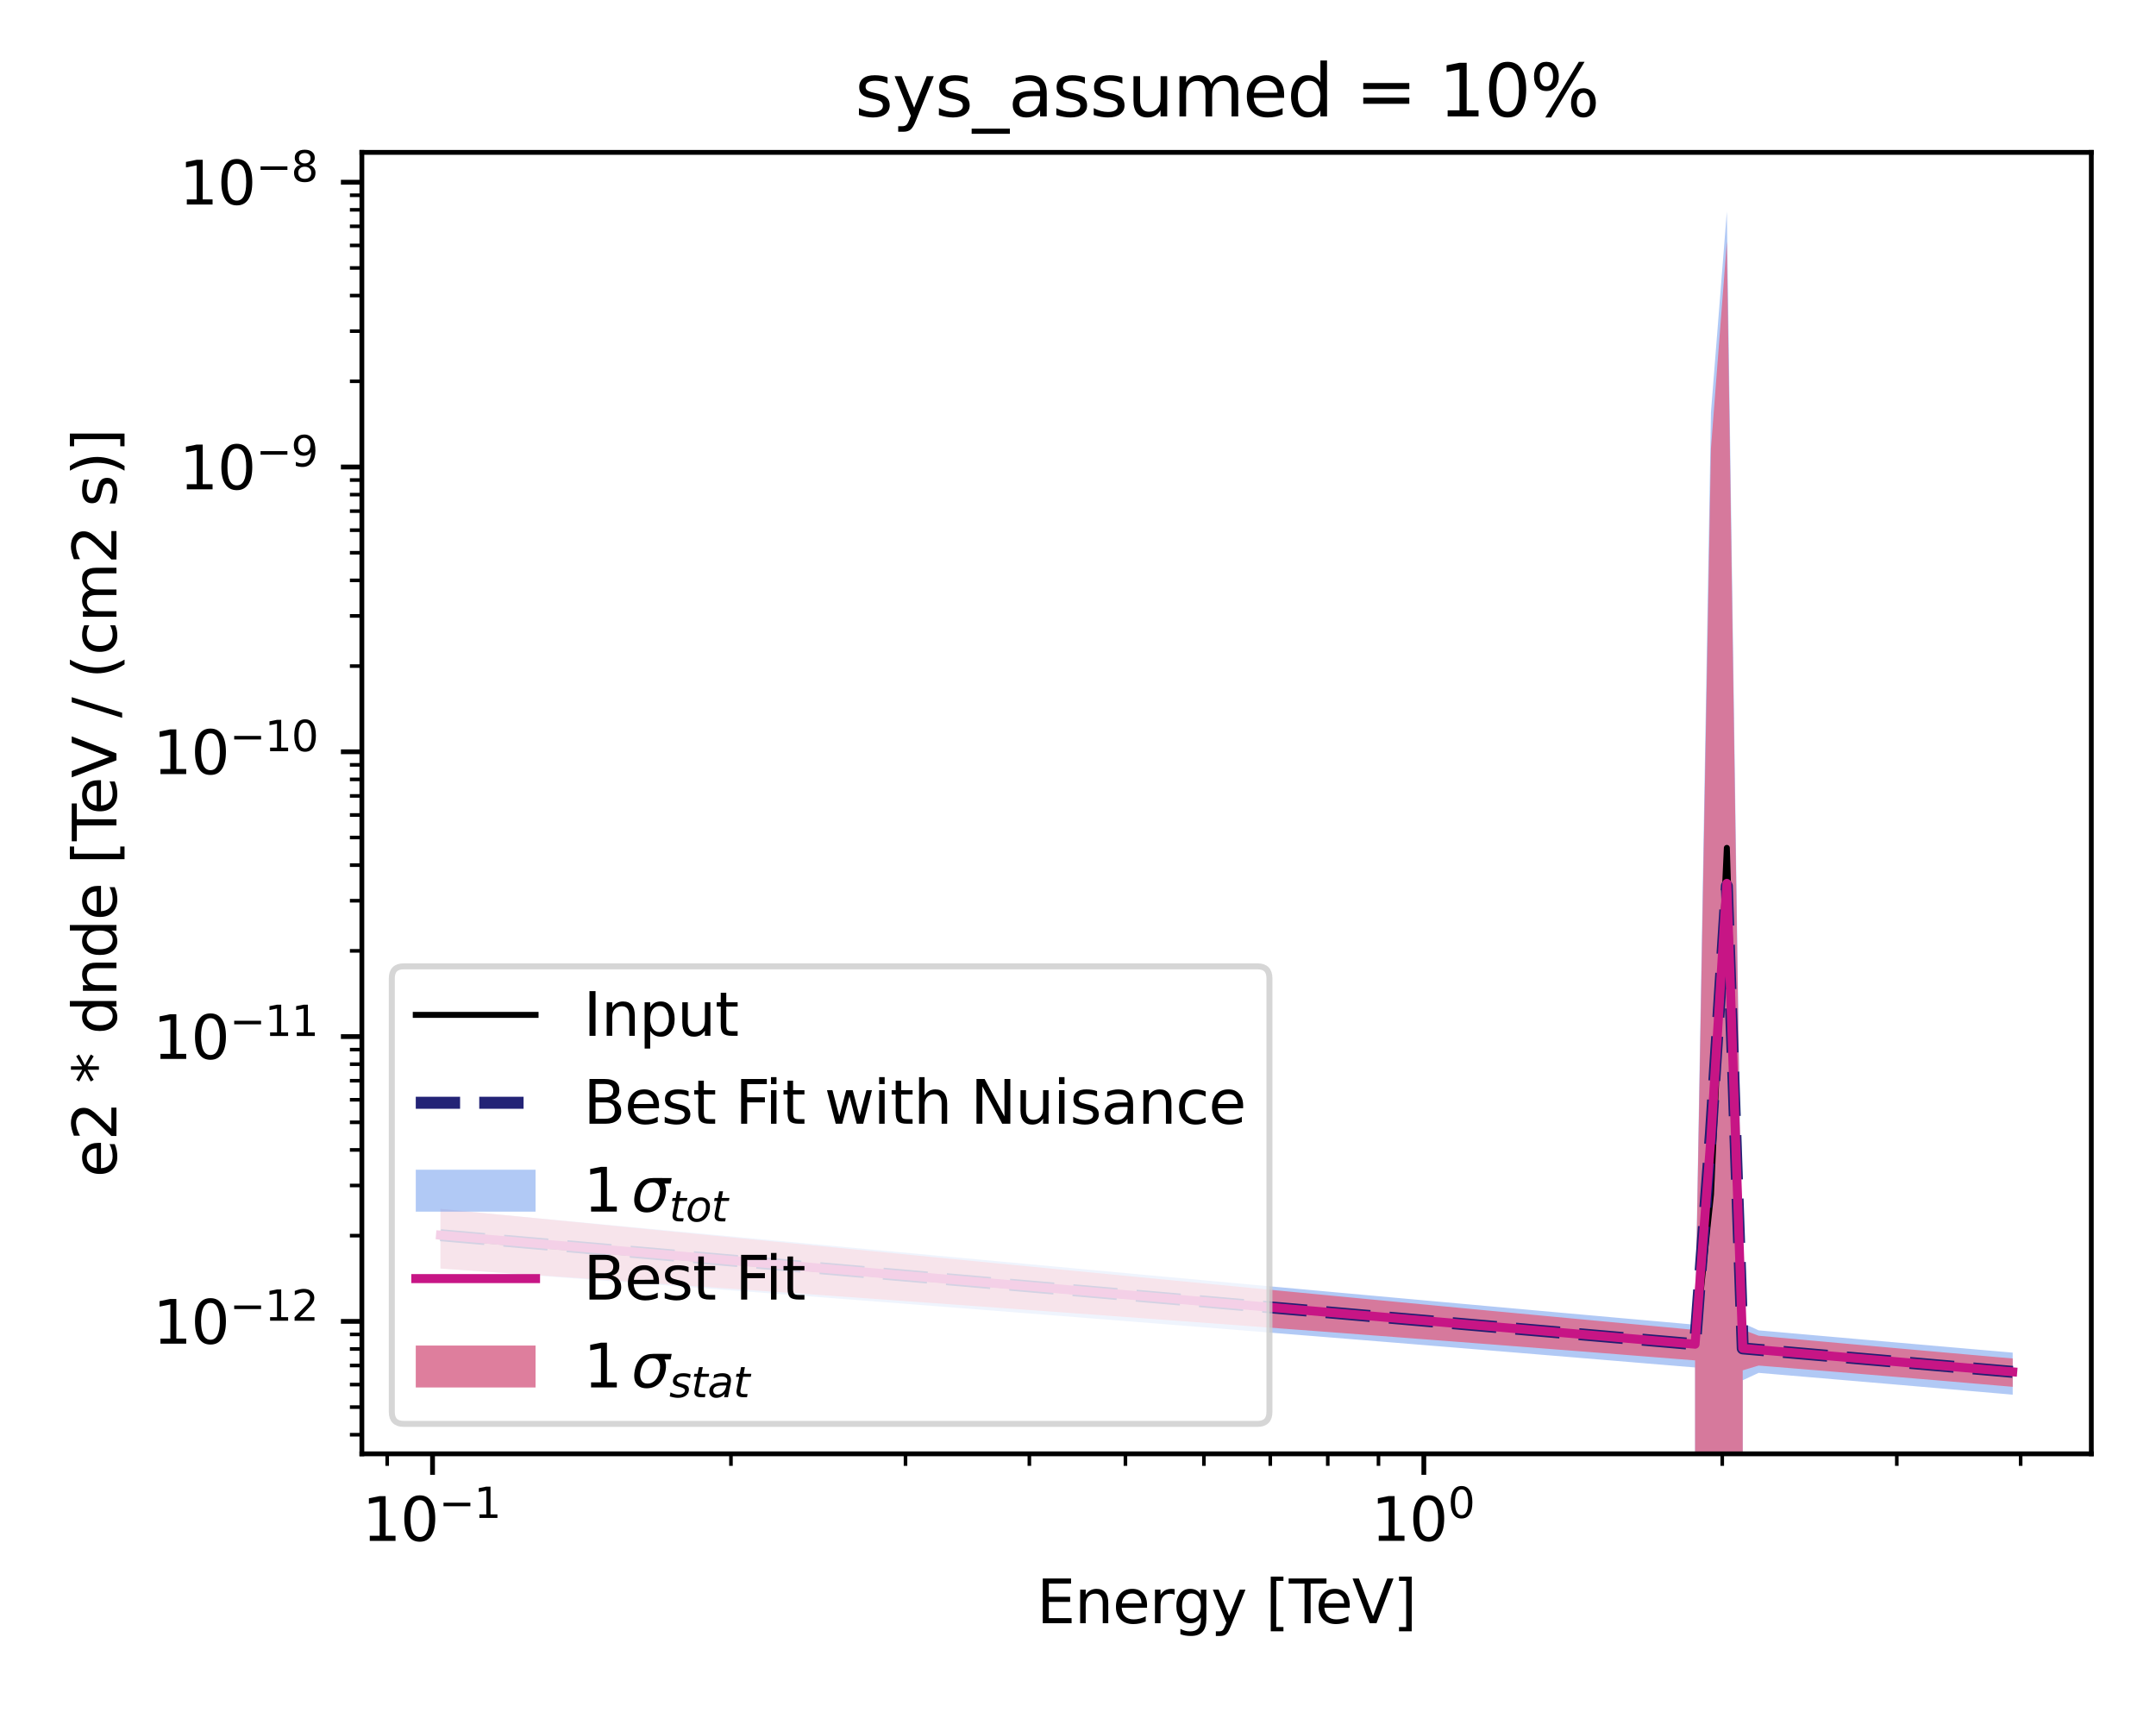 <?xml version="1.0" encoding="utf-8" standalone="no"?>
<!DOCTYPE svg PUBLIC "-//W3C//DTD SVG 1.1//EN"
  "http://www.w3.org/Graphics/SVG/1.1/DTD/svg11.dtd">
<svg xmlns:xlink="http://www.w3.org/1999/xlink" width="360pt" height="288pt" viewBox="0 0 360 288" xmlns="http://www.w3.org/2000/svg" version="1.1">
 <defs>
  <style type="text/css">*{stroke-linejoin: round; stroke-linecap: butt}</style>
 </defs>
 <g id="figure_1">
  <g id="patch_1">
   <path d="M 0 288 
L 360 288 
L 360 0 
L 0 0 
z
" style="fill: #ffffff"/>
  </g>
  <g id="axes_1">
   <g id="patch_2">
    <path d="M 60.424 242.728 
L 349.2 242.728 
L 349.2 25.44 
L 60.424 25.44 
z
" style="fill: #ffffff"/>
   </g>
   <g id="PolyCollection_1">
    <path d="M 73.55 201.871 
L 73.55 211.751 
L 76.202 211.95 
L 78.854 212.15 
L 81.505 212.349 
L 84.157 212.549 
L 86.809 212.749 
L 89.461 212.95 
L 92.112 213.15 
L 94.764 213.351 
L 97.416 213.552 
L 100.068 213.753 
L 102.719 213.955 
L 105.371 214.156 
L 108.023 214.358 
L 110.675 214.56 
L 113.326 214.763 
L 115.978 214.965 
L 118.63 215.168 
L 121.282 215.371 
L 123.933 215.574 
L 126.585 215.778 
L 129.237 215.982 
L 131.889 216.186 
L 134.54 216.39 
L 137.192 216.595 
L 139.844 216.8 
L 142.496 217.005 
L 145.147 217.21 
L 147.799 217.416 
L 150.451 217.622 
L 153.103 217.828 
L 155.754 218.034 
L 158.406 218.241 
L 161.058 218.448 
L 163.71 218.656 
L 166.361 218.863 
L 169.013 219.071 
L 171.665 219.279 
L 174.317 219.488 
L 176.969 219.696 
L 179.62 219.905 
L 182.272 220.115 
L 184.924 220.324 
L 187.576 220.534 
L 190.227 220.744 
L 192.879 220.955 
L 195.531 221.166 
L 198.183 221.377 
L 200.834 221.588 
L 203.486 221.8 
L 206.138 222.012 
L 208.79 222.225 
L 211.441 222.437 
L 214.093 222.651 
L 216.745 222.864 
L 219.397 223.078 
L 222.048 223.292 
L 224.7 223.506 
L 227.352 223.721 
L 230.004 223.936 
L 232.655 224.152 
L 235.307 224.368 
L 237.959 224.584 
L 240.611 224.8 
L 243.262 225.017 
L 245.914 225.234 
L 248.566 225.452 
L 251.218 225.67 
L 253.869 225.888 
L 256.521 226.107 
L 259.173 226.326 
L 261.825 226.546 
L 264.476 226.766 
L 267.128 226.986 
L 269.78 227.207 
L 272.432 227.428 
L 275.083 227.649 
L 277.735 227.871 
L 280.387 228.093 
L 283.039 228.305 
L 285.69 47197.624 
L 288.342 47197.624 
L 290.994 230.444 
L 293.646 229.21 
L 296.297 229.434 
L 298.949 229.659 
L 301.601 229.885 
L 304.253 230.11 
L 306.905 230.337 
L 309.556 230.563 
L 312.208 230.79 
L 314.86 231.017 
L 317.512 231.245 
L 320.163 231.473 
L 322.815 231.702 
L 325.467 231.931 
L 328.119 232.161 
L 330.77 232.39 
L 333.422 232.621 
L 336.074 232.851 
L 336.074 225.829 
L 336.074 225.829 
L 333.422 225.599 
L 330.77 225.368 
L 328.119 225.137 
L 325.467 224.906 
L 322.815 224.674 
L 320.163 224.442 
L 317.512 224.21 
L 314.86 223.978 
L 312.208 223.745 
L 309.556 223.512 
L 306.905 223.279 
L 304.253 223.045 
L 301.601 222.812 
L 298.949 222.577 
L 296.297 222.343 
L 293.646 222.108 
L 290.994 220.897 
L 288.342 35.317 
L 285.69 68.813 
L 283.039 221.174 
L 280.387 220.931 
L 277.735 220.694 
L 275.083 220.458 
L 272.432 220.221 
L 269.78 219.984 
L 267.128 219.746 
L 264.476 219.509 
L 261.825 219.271 
L 259.173 219.033 
L 256.521 218.794 
L 253.869 218.555 
L 251.218 218.316 
L 248.566 218.077 
L 245.914 217.838 
L 243.262 217.598 
L 240.611 217.358 
L 237.959 217.118 
L 235.307 216.877 
L 232.655 216.637 
L 230.004 216.396 
L 227.352 216.155 
L 224.7 215.913 
L 222.048 215.672 
L 219.397 215.43 
L 216.745 215.188 
L 214.093 214.946 
L 211.441 214.703 
L 208.79 214.461 
L 206.138 214.218 
L 203.486 213.975 
L 200.834 213.732 
L 198.183 213.488 
L 195.531 213.244 
L 192.879 213.001 
L 190.227 212.757 
L 187.576 212.512 
L 184.924 212.268 
L 182.272 212.023 
L 179.62 211.779 
L 176.969 211.534 
L 174.317 211.288 
L 171.665 211.043 
L 169.013 210.798 
L 166.361 210.552 
L 163.71 210.306 
L 161.058 210.06 
L 158.406 209.814 
L 155.754 209.568 
L 153.103 209.322 
L 150.451 209.075 
L 147.799 208.828 
L 145.147 208.581 
L 142.496 208.334 
L 139.844 208.087 
L 137.192 207.84 
L 134.54 207.593 
L 131.889 207.345 
L 129.237 207.097 
L 126.585 206.85 
L 123.933 206.602 
L 121.282 206.354 
L 118.63 206.106 
L 115.978 205.857 
L 113.326 205.609 
L 110.675 205.36 
L 108.023 205.112 
L 105.371 204.863 
L 102.719 204.614 
L 100.068 204.365 
L 97.416 204.116 
L 94.764 203.867 
L 92.112 203.618 
L 89.461 203.369 
L 86.809 203.119 
L 84.157 202.87 
L 81.505 202.62 
L 78.854 202.37 
L 76.202 202.121 
L 73.55 201.871 
z
" clip-path="url(#paad4a5bb1a)" style="fill: #6495ed; fill-opacity: 0.5"/>
   </g>
   <g id="PolyCollection_2">
    <path d="M 73.55 201.82 
L 73.55 211.794 
L 76.202 211.976 
L 78.854 212.159 
L 81.505 212.341 
L 84.157 212.524 
L 86.809 212.707 
L 89.461 212.89 
L 92.112 213.073 
L 94.764 213.257 
L 97.416 213.441 
L 100.068 213.625 
L 102.719 213.809 
L 105.371 213.994 
L 108.023 214.179 
L 110.675 214.364 
L 113.326 214.549 
L 115.978 214.735 
L 118.63 214.921 
L 121.282 215.107 
L 123.933 215.293 
L 126.585 215.48 
L 129.237 215.667 
L 131.889 215.854 
L 134.54 216.042 
L 137.192 216.229 
L 139.844 216.417 
L 142.496 216.606 
L 145.147 216.794 
L 147.799 216.983 
L 150.451 217.172 
L 153.103 217.362 
L 155.754 217.551 
L 158.406 217.741 
L 161.058 217.932 
L 163.71 218.122 
L 166.361 218.313 
L 169.013 218.505 
L 171.665 218.696 
L 174.317 218.888 
L 176.969 219.08 
L 179.62 219.273 
L 182.272 219.466 
L 184.924 219.659 
L 187.576 219.853 
L 190.227 220.047 
L 192.879 220.241 
L 195.531 220.436 
L 198.183 220.631 
L 200.834 220.827 
L 203.486 221.023 
L 206.138 221.219 
L 208.79 221.416 
L 211.441 221.613 
L 214.093 221.811 
L 216.745 222.009 
L 219.397 222.207 
L 222.048 222.406 
L 224.7 222.606 
L 227.352 222.806 
L 230.004 223.006 
L 232.655 223.207 
L 235.307 223.408 
L 237.959 223.61 
L 240.611 223.813 
L 243.262 224.016 
L 245.914 224.219 
L 248.566 224.423 
L 251.218 224.628 
L 253.869 224.833 
L 256.521 225.039 
L 259.173 225.245 
L 261.825 225.452 
L 264.476 225.659 
L 267.128 225.868 
L 269.78 226.076 
L 272.432 226.286 
L 275.083 226.496 
L 277.735 226.707 
L 280.387 226.918 
L 283.039 227.125 
L 285.69 47197.624 
L 288.342 47197.624 
L 290.994 228.788 
L 293.646 227.987 
L 296.297 228.203 
L 298.949 228.419 
L 301.601 228.637 
L 304.253 228.855 
L 306.905 229.074 
L 309.556 229.294 
L 312.208 229.514 
L 314.86 229.735 
L 317.512 229.958 
L 320.163 230.181 
L 322.815 230.405 
L 325.467 230.629 
L 328.119 230.855 
L 330.77 231.081 
L 333.422 231.309 
L 336.074 231.537 
L 336.074 226.808 
L 336.074 226.808 
L 333.422 226.576 
L 330.77 226.343 
L 328.119 226.109 
L 325.467 225.874 
L 322.815 225.639 
L 320.163 225.403 
L 317.512 225.167 
L 314.86 224.929 
L 312.208 224.691 
L 309.556 224.453 
L 306.905 224.214 
L 304.253 223.974 
L 301.601 223.734 
L 298.949 223.493 
L 296.297 223.251 
L 293.646 223.009 
L 290.994 222 
L 288.342 40.36 
L 285.69 74.843 
L 283.039 222.039 
L 280.387 221.79 
L 277.735 221.545 
L 275.083 221.299 
L 272.432 221.052 
L 269.78 220.805 
L 267.128 220.558 
L 264.476 220.31 
L 261.825 220.062 
L 259.173 219.813 
L 256.521 219.564 
L 253.869 219.314 
L 251.218 219.064 
L 248.566 218.814 
L 245.914 218.563 
L 243.262 218.312 
L 240.611 218.06 
L 237.959 217.808 
L 235.307 217.556 
L 232.655 217.304 
L 230.004 217.051 
L 227.352 216.798 
L 224.7 216.544 
L 222.048 216.29 
L 219.397 216.036 
L 216.745 215.782 
L 214.093 215.527 
L 211.441 215.273 
L 208.79 215.018 
L 206.138 214.762 
L 203.486 214.507 
L 200.834 214.251 
L 198.183 213.995 
L 195.531 213.739 
L 192.879 213.482 
L 190.227 213.226 
L 187.576 212.969 
L 184.924 212.712 
L 182.272 212.455 
L 179.62 212.197 
L 176.969 211.94 
L 174.317 211.682 
L 171.665 211.425 
L 169.013 211.167 
L 166.361 210.909 
L 163.71 210.65 
L 161.058 210.392 
L 158.406 210.134 
L 155.754 209.875 
L 153.103 209.616 
L 150.451 209.357 
L 147.799 209.099 
L 145.147 208.84 
L 142.496 208.58 
L 139.844 208.321 
L 137.192 208.062 
L 134.54 207.803 
L 131.889 207.543 
L 129.237 207.284 
L 126.585 207.024 
L 123.933 206.764 
L 121.282 206.504 
L 118.63 206.245 
L 115.978 205.985 
L 113.326 205.725 
L 110.675 205.465 
L 108.023 205.205 
L 105.371 204.945 
L 102.719 204.684 
L 100.068 204.424 
L 97.416 204.164 
L 94.764 203.904 
L 92.112 203.643 
L 89.461 203.383 
L 86.809 203.123 
L 84.157 202.862 
L 81.505 202.602 
L 78.854 202.341 
L 76.202 202.081 
L 73.55 201.82 
z
" clip-path="url(#paad4a5bb1a)" style="fill: #db7093; fill-opacity: 0.9"/>
   </g>
   <g id="matplotlib.axis_1">
    <g id="xtick_1">
     <g id="line2d_1">
      <defs>
       <path id="m538d93a234" d="M 0 0 
L 0 3.5 
" style="stroke: #000000; stroke-width: 0.8"/>
      </defs>
      <g>
       <use xlink:href="#m538d93a234" x="72.224" y="242.728" style="stroke: #000000; stroke-width: 0.8"/>
      </g>
     </g>
     <g id="text_1">
      <!-- $\mathdefault{10^{-1}}$ -->
      <g transform="translate(60.474 257.326) scale(0.1 -0.1)">
       <defs>
        <path id="DejaVuSans-31" d="M 794 531 
L 1825 531 
L 1825 4091 
L 703 3866 
L 703 4441 
L 1819 4666 
L 2450 4666 
L 2450 531 
L 3481 531 
L 3481 0 
L 794 0 
L 794 531 
z
" transform="scale(0.016)"/>
        <path id="DejaVuSans-30" d="M 2034 4250 
Q 1547 4250 1301 3770 
Q 1056 3291 1056 2328 
Q 1056 1369 1301 889 
Q 1547 409 2034 409 
Q 2525 409 2770 889 
Q 3016 1369 3016 2328 
Q 3016 3291 2770 3770 
Q 2525 4250 2034 4250 
z
M 2034 4750 
Q 2819 4750 3233 4129 
Q 3647 3509 3647 2328 
Q 3647 1150 3233 529 
Q 2819 -91 2034 -91 
Q 1250 -91 836 529 
Q 422 1150 422 2328 
Q 422 3509 836 4129 
Q 1250 4750 2034 4750 
z
" transform="scale(0.016)"/>
        <path id="DejaVuSans-2212" d="M 678 2272 
L 4684 2272 
L 4684 1741 
L 678 1741 
L 678 2272 
z
" transform="scale(0.016)"/>
       </defs>
       <use xlink:href="#DejaVuSans-31" transform="translate(0 0.684)"/>
       <use xlink:href="#DejaVuSans-30" transform="translate(63.623 0.684)"/>
       <use xlink:href="#DejaVuSans-2212" transform="translate(128.203 38.966) scale(0.7)"/>
       <use xlink:href="#DejaVuSans-31" transform="translate(186.855 38.966) scale(0.7)"/>
      </g>
     </g>
    </g>
    <g id="xtick_2">
     <g id="line2d_2">
      <g>
       <use xlink:href="#m538d93a234" x="237.746" y="242.728" style="stroke: #000000; stroke-width: 0.8"/>
      </g>
     </g>
     <g id="text_2">
      <!-- $\mathdefault{10^{0}}$ -->
      <g transform="translate(228.946 257.326) scale(0.1 -0.1)">
       <use xlink:href="#DejaVuSans-31" transform="translate(0 0.766)"/>
       <use xlink:href="#DejaVuSans-30" transform="translate(63.623 0.766)"/>
       <use xlink:href="#DejaVuSans-30" transform="translate(128.203 39.047) scale(0.7)"/>
      </g>
     </g>
    </g>
    <g id="xtick_3">
     <g id="line2d_3">
      <defs>
       <path id="m3bf7f33c74" d="M 0 0 
L 0 2 
" style="stroke: #000000; stroke-width: 0.6"/>
      </defs>
      <g>
       <use xlink:href="#m3bf7f33c74" x="64.65" y="242.728" style="stroke: #000000; stroke-width: 0.6"/>
      </g>
     </g>
    </g>
    <g id="xtick_4">
     <g id="line2d_4">
      <g>
       <use xlink:href="#m3bf7f33c74" x="122.051" y="242.728" style="stroke: #000000; stroke-width: 0.6"/>
      </g>
     </g>
    </g>
    <g id="xtick_5">
     <g id="line2d_5">
      <g>
       <use xlink:href="#m3bf7f33c74" x="151.198" y="242.728" style="stroke: #000000; stroke-width: 0.6"/>
      </g>
     </g>
    </g>
    <g id="xtick_6">
     <g id="line2d_6">
      <g>
       <use xlink:href="#m3bf7f33c74" x="171.878" y="242.728" style="stroke: #000000; stroke-width: 0.6"/>
      </g>
     </g>
    </g>
    <g id="xtick_7">
     <g id="line2d_7">
      <g>
       <use xlink:href="#m3bf7f33c74" x="187.919" y="242.728" style="stroke: #000000; stroke-width: 0.6"/>
      </g>
     </g>
    </g>
    <g id="xtick_8">
     <g id="line2d_8">
      <g>
       <use xlink:href="#m3bf7f33c74" x="201.025" y="242.728" style="stroke: #000000; stroke-width: 0.6"/>
      </g>
     </g>
    </g>
    <g id="xtick_9">
     <g id="line2d_9">
      <g>
       <use xlink:href="#m3bf7f33c74" x="212.106" y="242.728" style="stroke: #000000; stroke-width: 0.6"/>
      </g>
     </g>
    </g>
    <g id="xtick_10">
     <g id="line2d_10">
      <g>
       <use xlink:href="#m3bf7f33c74" x="221.705" y="242.728" style="stroke: #000000; stroke-width: 0.6"/>
      </g>
     </g>
    </g>
    <g id="xtick_11">
     <g id="line2d_11">
      <g>
       <use xlink:href="#m3bf7f33c74" x="230.172" y="242.728" style="stroke: #000000; stroke-width: 0.6"/>
      </g>
     </g>
    </g>
    <g id="xtick_12">
     <g id="line2d_12">
      <g>
       <use xlink:href="#m3bf7f33c74" x="287.573" y="242.728" style="stroke: #000000; stroke-width: 0.6"/>
      </g>
     </g>
    </g>
    <g id="xtick_13">
     <g id="line2d_13">
      <g>
       <use xlink:href="#m3bf7f33c74" x="316.72" y="242.728" style="stroke: #000000; stroke-width: 0.6"/>
      </g>
     </g>
    </g>
    <g id="xtick_14">
     <g id="line2d_14">
      <g>
       <use xlink:href="#m3bf7f33c74" x="337.4" y="242.728" style="stroke: #000000; stroke-width: 0.6"/>
      </g>
     </g>
    </g>
    <g id="text_3">
     <!-- Energy [TeV] -->
     <g transform="translate(173.114 271.005) scale(0.1 -0.1)">
      <defs>
       <path id="DejaVuSans-45" d="M 628 4666 
L 3578 4666 
L 3578 4134 
L 1259 4134 
L 1259 2753 
L 3481 2753 
L 3481 2222 
L 1259 2222 
L 1259 531 
L 3634 531 
L 3634 0 
L 628 0 
L 628 4666 
z
" transform="scale(0.016)"/>
       <path id="DejaVuSans-6e" d="M 3513 2113 
L 3513 0 
L 2938 0 
L 2938 2094 
Q 2938 2591 2744 2837 
Q 2550 3084 2163 3084 
Q 1697 3084 1428 2787 
Q 1159 2491 1159 1978 
L 1159 0 
L 581 0 
L 581 3500 
L 1159 3500 
L 1159 2956 
Q 1366 3272 1645 3428 
Q 1925 3584 2291 3584 
Q 2894 3584 3203 3211 
Q 3513 2838 3513 2113 
z
" transform="scale(0.016)"/>
       <path id="DejaVuSans-65" d="M 3597 1894 
L 3597 1613 
L 953 1613 
Q 991 1019 1311 708 
Q 1631 397 2203 397 
Q 2534 397 2845 478 
Q 3156 559 3463 722 
L 3463 178 
Q 3153 47 2828 -22 
Q 2503 -91 2169 -91 
Q 1331 -91 842 396 
Q 353 884 353 1716 
Q 353 2575 817 3079 
Q 1281 3584 2069 3584 
Q 2775 3584 3186 3129 
Q 3597 2675 3597 1894 
z
M 3022 2063 
Q 3016 2534 2758 2815 
Q 2500 3097 2075 3097 
Q 1594 3097 1305 2825 
Q 1016 2553 972 2059 
L 3022 2063 
z
" transform="scale(0.016)"/>
       <path id="DejaVuSans-72" d="M 2631 2963 
Q 2534 3019 2420 3045 
Q 2306 3072 2169 3072 
Q 1681 3072 1420 2755 
Q 1159 2438 1159 1844 
L 1159 0 
L 581 0 
L 581 3500 
L 1159 3500 
L 1159 2956 
Q 1341 3275 1631 3429 
Q 1922 3584 2338 3584 
Q 2397 3584 2469 3576 
Q 2541 3569 2628 3553 
L 2631 2963 
z
" transform="scale(0.016)"/>
       <path id="DejaVuSans-67" d="M 2906 1791 
Q 2906 2416 2648 2759 
Q 2391 3103 1925 3103 
Q 1463 3103 1205 2759 
Q 947 2416 947 1791 
Q 947 1169 1205 825 
Q 1463 481 1925 481 
Q 2391 481 2648 825 
Q 2906 1169 2906 1791 
z
M 3481 434 
Q 3481 -459 3084 -895 
Q 2688 -1331 1869 -1331 
Q 1566 -1331 1297 -1286 
Q 1028 -1241 775 -1147 
L 775 -588 
Q 1028 -725 1275 -790 
Q 1522 -856 1778 -856 
Q 2344 -856 2625 -561 
Q 2906 -266 2906 331 
L 2906 616 
Q 2728 306 2450 153 
Q 2172 0 1784 0 
Q 1141 0 747 490 
Q 353 981 353 1791 
Q 353 2603 747 3093 
Q 1141 3584 1784 3584 
Q 2172 3584 2450 3431 
Q 2728 3278 2906 2969 
L 2906 3500 
L 3481 3500 
L 3481 434 
z
" transform="scale(0.016)"/>
       <path id="DejaVuSans-79" d="M 2059 -325 
Q 1816 -950 1584 -1140 
Q 1353 -1331 966 -1331 
L 506 -1331 
L 506 -850 
L 844 -850 
Q 1081 -850 1212 -737 
Q 1344 -625 1503 -206 
L 1606 56 
L 191 3500 
L 800 3500 
L 1894 763 
L 2988 3500 
L 3597 3500 
L 2059 -325 
z
" transform="scale(0.016)"/>
       <path id="DejaVuSans-20" transform="scale(0.016)"/>
       <path id="DejaVuSans-5b" d="M 550 4863 
L 1875 4863 
L 1875 4416 
L 1125 4416 
L 1125 -397 
L 1875 -397 
L 1875 -844 
L 550 -844 
L 550 4863 
z
" transform="scale(0.016)"/>
       <path id="DejaVuSans-54" d="M -19 4666 
L 3928 4666 
L 3928 4134 
L 2272 4134 
L 2272 0 
L 1638 0 
L 1638 4134 
L -19 4134 
L -19 4666 
z
" transform="scale(0.016)"/>
       <path id="DejaVuSans-56" d="M 1831 0 
L 50 4666 
L 709 4666 
L 2188 738 
L 3669 4666 
L 4325 4666 
L 2547 0 
L 1831 0 
z
" transform="scale(0.016)"/>
       <path id="DejaVuSans-5d" d="M 1947 4863 
L 1947 -844 
L 622 -844 
L 622 -397 
L 1369 -397 
L 1369 4416 
L 622 4416 
L 622 4863 
L 1947 4863 
z
" transform="scale(0.016)"/>
      </defs>
      <use xlink:href="#DejaVuSans-45"/>
      <use xlink:href="#DejaVuSans-6e" x="63.184"/>
      <use xlink:href="#DejaVuSans-65" x="126.562"/>
      <use xlink:href="#DejaVuSans-72" x="188.086"/>
      <use xlink:href="#DejaVuSans-67" x="227.449"/>
      <use xlink:href="#DejaVuSans-79" x="290.926"/>
      <use xlink:href="#DejaVuSans-20" x="350.105"/>
      <use xlink:href="#DejaVuSans-5b" x="381.893"/>
      <use xlink:href="#DejaVuSans-54" x="420.906"/>
      <use xlink:href="#DejaVuSans-65" x="464.99"/>
      <use xlink:href="#DejaVuSans-56" x="526.514"/>
      <use xlink:href="#DejaVuSans-5d" x="594.922"/>
     </g>
    </g>
   </g>
   <g id="matplotlib.axis_2">
    <g id="ytick_1">
     <g id="line2d_15">
      <defs>
       <path id="mbc56326b2e" d="M 0 0 
L -3.5 0 
" style="stroke: #000000; stroke-width: 0.8"/>
      </defs>
      <g>
       <use xlink:href="#mbc56326b2e" x="60.424" y="220.612" style="stroke: #000000; stroke-width: 0.8"/>
      </g>
     </g>
     <g id="text_4">
      <!-- $\mathdefault{10^{-12}}$ -->
      <g transform="translate(25.524 224.411) scale(0.1 -0.1)">
       <defs>
        <path id="DejaVuSans-32" d="M 1228 531 
L 3431 531 
L 3431 0 
L 469 0 
L 469 531 
Q 828 903 1448 1529 
Q 2069 2156 2228 2338 
Q 2531 2678 2651 2914 
Q 2772 3150 2772 3378 
Q 2772 3750 2511 3984 
Q 2250 4219 1831 4219 
Q 1534 4219 1204 4116 
Q 875 4013 500 3803 
L 500 4441 
Q 881 4594 1212 4672 
Q 1544 4750 1819 4750 
Q 2544 4750 2975 4387 
Q 3406 4025 3406 3419 
Q 3406 3131 3298 2873 
Q 3191 2616 2906 2266 
Q 2828 2175 2409 1742 
Q 1991 1309 1228 531 
z
" transform="scale(0.016)"/>
       </defs>
       <use xlink:href="#DejaVuSans-31" transform="translate(0 0.766)"/>
       <use xlink:href="#DejaVuSans-30" transform="translate(63.623 0.766)"/>
       <use xlink:href="#DejaVuSans-2212" transform="translate(128.203 39.047) scale(0.7)"/>
       <use xlink:href="#DejaVuSans-31" transform="translate(186.855 39.047) scale(0.7)"/>
       <use xlink:href="#DejaVuSans-32" transform="translate(231.392 39.047) scale(0.7)"/>
      </g>
     </g>
    </g>
    <g id="ytick_2">
     <g id="line2d_16">
      <g>
       <use xlink:href="#mbc56326b2e" x="60.424" y="173.065" style="stroke: #000000; stroke-width: 0.8"/>
      </g>
     </g>
     <g id="text_5">
      <!-- $\mathdefault{10^{-11}}$ -->
      <g transform="translate(25.524 176.864) scale(0.1 -0.1)">
       <use xlink:href="#DejaVuSans-31" transform="translate(0 0.684)"/>
       <use xlink:href="#DejaVuSans-30" transform="translate(63.623 0.684)"/>
       <use xlink:href="#DejaVuSans-2212" transform="translate(128.203 38.966) scale(0.7)"/>
       <use xlink:href="#DejaVuSans-31" transform="translate(186.855 38.966) scale(0.7)"/>
       <use xlink:href="#DejaVuSans-31" transform="translate(231.392 38.966) scale(0.7)"/>
      </g>
     </g>
    </g>
    <g id="ytick_3">
     <g id="line2d_17">
      <g>
       <use xlink:href="#mbc56326b2e" x="60.424" y="125.517" style="stroke: #000000; stroke-width: 0.8"/>
      </g>
     </g>
     <g id="text_6">
      <!-- $\mathdefault{10^{-10}}$ -->
      <g transform="translate(25.524 129.316) scale(0.1 -0.1)">
       <use xlink:href="#DejaVuSans-31" transform="translate(0 0.766)"/>
       <use xlink:href="#DejaVuSans-30" transform="translate(63.623 0.766)"/>
       <use xlink:href="#DejaVuSans-2212" transform="translate(128.203 39.047) scale(0.7)"/>
       <use xlink:href="#DejaVuSans-31" transform="translate(186.855 39.047) scale(0.7)"/>
       <use xlink:href="#DejaVuSans-30" transform="translate(231.392 39.047) scale(0.7)"/>
      </g>
     </g>
    </g>
    <g id="ytick_4">
     <g id="line2d_18">
      <g>
       <use xlink:href="#mbc56326b2e" x="60.424" y="77.97" style="stroke: #000000; stroke-width: 0.8"/>
      </g>
     </g>
     <g id="text_7">
      <!-- $\mathdefault{10^{-9}}$ -->
      <g transform="translate(29.924 81.769) scale(0.1 -0.1)">
       <defs>
        <path id="DejaVuSans-39" d="M 703 97 
L 703 672 
Q 941 559 1184 500 
Q 1428 441 1663 441 
Q 2288 441 2617 861 
Q 2947 1281 2994 2138 
Q 2813 1869 2534 1725 
Q 2256 1581 1919 1581 
Q 1219 1581 811 2004 
Q 403 2428 403 3163 
Q 403 3881 828 4315 
Q 1253 4750 1959 4750 
Q 2769 4750 3195 4129 
Q 3622 3509 3622 2328 
Q 3622 1225 3098 567 
Q 2575 -91 1691 -91 
Q 1453 -91 1209 -44 
Q 966 3 703 97 
z
M 1959 2075 
Q 2384 2075 2632 2365 
Q 2881 2656 2881 3163 
Q 2881 3666 2632 3958 
Q 2384 4250 1959 4250 
Q 1534 4250 1286 3958 
Q 1038 3666 1038 3163 
Q 1038 2656 1286 2365 
Q 1534 2075 1959 2075 
z
" transform="scale(0.016)"/>
       </defs>
       <use xlink:href="#DejaVuSans-31" transform="translate(0 0.766)"/>
       <use xlink:href="#DejaVuSans-30" transform="translate(63.623 0.766)"/>
       <use xlink:href="#DejaVuSans-2212" transform="translate(128.203 39.047) scale(0.7)"/>
       <use xlink:href="#DejaVuSans-39" transform="translate(186.855 39.047) scale(0.7)"/>
      </g>
     </g>
    </g>
    <g id="ytick_5">
     <g id="line2d_19">
      <g>
       <use xlink:href="#mbc56326b2e" x="60.424" y="30.422" style="stroke: #000000; stroke-width: 0.8"/>
      </g>
     </g>
     <g id="text_8">
      <!-- $\mathdefault{10^{-8}}$ -->
      <g transform="translate(29.924 34.221) scale(0.1 -0.1)">
       <defs>
        <path id="DejaVuSans-38" d="M 2034 2216 
Q 1584 2216 1326 1975 
Q 1069 1734 1069 1313 
Q 1069 891 1326 650 
Q 1584 409 2034 409 
Q 2484 409 2743 651 
Q 3003 894 3003 1313 
Q 3003 1734 2745 1975 
Q 2488 2216 2034 2216 
z
M 1403 2484 
Q 997 2584 770 2862 
Q 544 3141 544 3541 
Q 544 4100 942 4425 
Q 1341 4750 2034 4750 
Q 2731 4750 3128 4425 
Q 3525 4100 3525 3541 
Q 3525 3141 3298 2862 
Q 3072 2584 2669 2484 
Q 3125 2378 3379 2068 
Q 3634 1759 3634 1313 
Q 3634 634 3220 271 
Q 2806 -91 2034 -91 
Q 1263 -91 848 271 
Q 434 634 434 1313 
Q 434 1759 690 2068 
Q 947 2378 1403 2484 
z
M 1172 3481 
Q 1172 3119 1398 2916 
Q 1625 2713 2034 2713 
Q 2441 2713 2670 2916 
Q 2900 3119 2900 3481 
Q 2900 3844 2670 4047 
Q 2441 4250 2034 4250 
Q 1625 4250 1398 4047 
Q 1172 3844 1172 3481 
z
" transform="scale(0.016)"/>
       </defs>
       <use xlink:href="#DejaVuSans-31" transform="translate(0 0.766)"/>
       <use xlink:href="#DejaVuSans-30" transform="translate(63.623 0.766)"/>
       <use xlink:href="#DejaVuSans-2212" transform="translate(128.203 39.047) scale(0.7)"/>
       <use xlink:href="#DejaVuSans-38" transform="translate(186.855 39.047) scale(0.7)"/>
      </g>
     </g>
    </g>
    <g id="ytick_6">
     <g id="line2d_20">
      <defs>
       <path id="m5489b6c351" d="M 0 0 
L -2 0 
" style="stroke: #000000; stroke-width: 0.6"/>
      </defs>
      <g>
       <use xlink:href="#m5489b6c351" x="60.424" y="239.533" style="stroke: #000000; stroke-width: 0.6"/>
      </g>
     </g>
    </g>
    <g id="ytick_7">
     <g id="line2d_21">
      <g>
       <use xlink:href="#m5489b6c351" x="60.424" y="234.926" style="stroke: #000000; stroke-width: 0.6"/>
      </g>
     </g>
    </g>
    <g id="ytick_8">
     <g id="line2d_22">
      <g>
       <use xlink:href="#m5489b6c351" x="60.424" y="231.161" style="stroke: #000000; stroke-width: 0.6"/>
      </g>
     </g>
    </g>
    <g id="ytick_9">
     <g id="line2d_23">
      <g>
       <use xlink:href="#m5489b6c351" x="60.424" y="227.977" style="stroke: #000000; stroke-width: 0.6"/>
      </g>
     </g>
    </g>
    <g id="ytick_10">
     <g id="line2d_24">
      <g>
       <use xlink:href="#m5489b6c351" x="60.424" y="225.22" style="stroke: #000000; stroke-width: 0.6"/>
      </g>
     </g>
    </g>
    <g id="ytick_11">
     <g id="line2d_25">
      <g>
       <use xlink:href="#m5489b6c351" x="60.424" y="222.788" style="stroke: #000000; stroke-width: 0.6"/>
      </g>
     </g>
    </g>
    <g id="ytick_12">
     <g id="line2d_26">
      <g>
       <use xlink:href="#m5489b6c351" x="60.424" y="206.299" style="stroke: #000000; stroke-width: 0.6"/>
      </g>
     </g>
    </g>
    <g id="ytick_13">
     <g id="line2d_27">
      <g>
       <use xlink:href="#m5489b6c351" x="60.424" y="197.926" style="stroke: #000000; stroke-width: 0.6"/>
      </g>
     </g>
    </g>
    <g id="ytick_14">
     <g id="line2d_28">
      <g>
       <use xlink:href="#m5489b6c351" x="60.424" y="191.986" style="stroke: #000000; stroke-width: 0.6"/>
      </g>
     </g>
    </g>
    <g id="ytick_15">
     <g id="line2d_29">
      <g>
       <use xlink:href="#m5489b6c351" x="60.424" y="187.378" style="stroke: #000000; stroke-width: 0.6"/>
      </g>
     </g>
    </g>
    <g id="ytick_16">
     <g id="line2d_30">
      <g>
       <use xlink:href="#m5489b6c351" x="60.424" y="183.613" style="stroke: #000000; stroke-width: 0.6"/>
      </g>
     </g>
    </g>
    <g id="ytick_17">
     <g id="line2d_31">
      <g>
       <use xlink:href="#m5489b6c351" x="60.424" y="180.43" style="stroke: #000000; stroke-width: 0.6"/>
      </g>
     </g>
    </g>
    <g id="ytick_18">
     <g id="line2d_32">
      <g>
       <use xlink:href="#m5489b6c351" x="60.424" y="177.673" style="stroke: #000000; stroke-width: 0.6"/>
      </g>
     </g>
    </g>
    <g id="ytick_19">
     <g id="line2d_33">
      <g>
       <use xlink:href="#m5489b6c351" x="60.424" y="175.24" style="stroke: #000000; stroke-width: 0.6"/>
      </g>
     </g>
    </g>
    <g id="ytick_20">
     <g id="line2d_34">
      <g>
       <use xlink:href="#m5489b6c351" x="60.424" y="158.751" style="stroke: #000000; stroke-width: 0.6"/>
      </g>
     </g>
    </g>
    <g id="ytick_21">
     <g id="line2d_35">
      <g>
       <use xlink:href="#m5489b6c351" x="60.424" y="150.379" style="stroke: #000000; stroke-width: 0.6"/>
      </g>
     </g>
    </g>
    <g id="ytick_22">
     <g id="line2d_36">
      <g>
       <use xlink:href="#m5489b6c351" x="60.424" y="144.438" style="stroke: #000000; stroke-width: 0.6"/>
      </g>
     </g>
    </g>
    <g id="ytick_23">
     <g id="line2d_37">
      <g>
       <use xlink:href="#m5489b6c351" x="60.424" y="139.83" style="stroke: #000000; stroke-width: 0.6"/>
      </g>
     </g>
    </g>
    <g id="ytick_24">
     <g id="line2d_38">
      <g>
       <use xlink:href="#m5489b6c351" x="60.424" y="136.065" style="stroke: #000000; stroke-width: 0.6"/>
      </g>
     </g>
    </g>
    <g id="ytick_25">
     <g id="line2d_39">
      <g>
       <use xlink:href="#m5489b6c351" x="60.424" y="132.882" style="stroke: #000000; stroke-width: 0.6"/>
      </g>
     </g>
    </g>
    <g id="ytick_26">
     <g id="line2d_40">
      <g>
       <use xlink:href="#m5489b6c351" x="60.424" y="130.125" style="stroke: #000000; stroke-width: 0.6"/>
      </g>
     </g>
    </g>
    <g id="ytick_27">
     <g id="line2d_41">
      <g>
       <use xlink:href="#m5489b6c351" x="60.424" y="127.693" style="stroke: #000000; stroke-width: 0.6"/>
      </g>
     </g>
    </g>
    <g id="ytick_28">
     <g id="line2d_42">
      <g>
       <use xlink:href="#m5489b6c351" x="60.424" y="111.204" style="stroke: #000000; stroke-width: 0.6"/>
      </g>
     </g>
    </g>
    <g id="ytick_29">
     <g id="line2d_43">
      <g>
       <use xlink:href="#m5489b6c351" x="60.424" y="102.831" style="stroke: #000000; stroke-width: 0.6"/>
      </g>
     </g>
    </g>
    <g id="ytick_30">
     <g id="line2d_44">
      <g>
       <use xlink:href="#m5489b6c351" x="60.424" y="96.891" style="stroke: #000000; stroke-width: 0.6"/>
      </g>
     </g>
    </g>
    <g id="ytick_31">
     <g id="line2d_45">
      <g>
       <use xlink:href="#m5489b6c351" x="60.424" y="92.283" style="stroke: #000000; stroke-width: 0.6"/>
      </g>
     </g>
    </g>
    <g id="ytick_32">
     <g id="line2d_46">
      <g>
       <use xlink:href="#m5489b6c351" x="60.424" y="88.518" style="stroke: #000000; stroke-width: 0.6"/>
      </g>
     </g>
    </g>
    <g id="ytick_33">
     <g id="line2d_47">
      <g>
       <use xlink:href="#m5489b6c351" x="60.424" y="85.335" style="stroke: #000000; stroke-width: 0.6"/>
      </g>
     </g>
    </g>
    <g id="ytick_34">
     <g id="line2d_48">
      <g>
       <use xlink:href="#m5489b6c351" x="60.424" y="82.577" style="stroke: #000000; stroke-width: 0.6"/>
      </g>
     </g>
    </g>
    <g id="ytick_35">
     <g id="line2d_49">
      <g>
       <use xlink:href="#m5489b6c351" x="60.424" y="80.145" style="stroke: #000000; stroke-width: 0.6"/>
      </g>
     </g>
    </g>
    <g id="ytick_36">
     <g id="line2d_50">
      <g>
       <use xlink:href="#m5489b6c351" x="60.424" y="63.656" style="stroke: #000000; stroke-width: 0.6"/>
      </g>
     </g>
    </g>
    <g id="ytick_37">
     <g id="line2d_51">
      <g>
       <use xlink:href="#m5489b6c351" x="60.424" y="55.284" style="stroke: #000000; stroke-width: 0.6"/>
      </g>
     </g>
    </g>
    <g id="ytick_38">
     <g id="line2d_52">
      <g>
       <use xlink:href="#m5489b6c351" x="60.424" y="49.343" style="stroke: #000000; stroke-width: 0.6"/>
      </g>
     </g>
    </g>
    <g id="ytick_39">
     <g id="line2d_53">
      <g>
       <use xlink:href="#m5489b6c351" x="60.424" y="44.735" style="stroke: #000000; stroke-width: 0.6"/>
      </g>
     </g>
    </g>
    <g id="ytick_40">
     <g id="line2d_54">
      <g>
       <use xlink:href="#m5489b6c351" x="60.424" y="40.97" style="stroke: #000000; stroke-width: 0.6"/>
      </g>
     </g>
    </g>
    <g id="ytick_41">
     <g id="line2d_55">
      <g>
       <use xlink:href="#m5489b6c351" x="60.424" y="37.787" style="stroke: #000000; stroke-width: 0.6"/>
      </g>
     </g>
    </g>
    <g id="ytick_42">
     <g id="line2d_56">
      <g>
       <use xlink:href="#m5489b6c351" x="60.424" y="35.03" style="stroke: #000000; stroke-width: 0.6"/>
      </g>
     </g>
    </g>
    <g id="ytick_43">
     <g id="line2d_57">
      <g>
       <use xlink:href="#m5489b6c351" x="60.424" y="32.598" style="stroke: #000000; stroke-width: 0.6"/>
      </g>
     </g>
    </g>
    <g id="text_9">
     <!-- e2 * dnde [TeV / (cm2 s)] -->
     <g transform="translate(19.444 196.564) rotate(-90) scale(0.1 -0.1)">
      <defs>
       <path id="DejaVuSans-2a" d="M 3009 3897 
L 1888 3291 
L 3009 2681 
L 2828 2375 
L 1778 3009 
L 1778 1831 
L 1422 1831 
L 1422 3009 
L 372 2375 
L 191 2681 
L 1313 3291 
L 191 3897 
L 372 4206 
L 1422 3572 
L 1422 4750 
L 1778 4750 
L 1778 3572 
L 2828 4206 
L 3009 3897 
z
" transform="scale(0.016)"/>
       <path id="DejaVuSans-64" d="M 2906 2969 
L 2906 4863 
L 3481 4863 
L 3481 0 
L 2906 0 
L 2906 525 
Q 2725 213 2448 61 
Q 2172 -91 1784 -91 
Q 1150 -91 751 415 
Q 353 922 353 1747 
Q 353 2572 751 3078 
Q 1150 3584 1784 3584 
Q 2172 3584 2448 3432 
Q 2725 3281 2906 2969 
z
M 947 1747 
Q 947 1113 1208 752 
Q 1469 391 1925 391 
Q 2381 391 2643 752 
Q 2906 1113 2906 1747 
Q 2906 2381 2643 2742 
Q 2381 3103 1925 3103 
Q 1469 3103 1208 2742 
Q 947 2381 947 1747 
z
" transform="scale(0.016)"/>
       <path id="DejaVuSans-2f" d="M 1625 4666 
L 2156 4666 
L 531 -594 
L 0 -594 
L 1625 4666 
z
" transform="scale(0.016)"/>
       <path id="DejaVuSans-28" d="M 1984 4856 
Q 1566 4138 1362 3434 
Q 1159 2731 1159 2009 
Q 1159 1288 1364 580 
Q 1569 -128 1984 -844 
L 1484 -844 
Q 1016 -109 783 600 
Q 550 1309 550 2009 
Q 550 2706 781 3412 
Q 1013 4119 1484 4856 
L 1984 4856 
z
" transform="scale(0.016)"/>
       <path id="DejaVuSans-63" d="M 3122 3366 
L 3122 2828 
Q 2878 2963 2633 3030 
Q 2388 3097 2138 3097 
Q 1578 3097 1268 2742 
Q 959 2388 959 1747 
Q 959 1106 1268 751 
Q 1578 397 2138 397 
Q 2388 397 2633 464 
Q 2878 531 3122 666 
L 3122 134 
Q 2881 22 2623 -34 
Q 2366 -91 2075 -91 
Q 1284 -91 818 406 
Q 353 903 353 1747 
Q 353 2603 823 3093 
Q 1294 3584 2113 3584 
Q 2378 3584 2631 3529 
Q 2884 3475 3122 3366 
z
" transform="scale(0.016)"/>
       <path id="DejaVuSans-6d" d="M 3328 2828 
Q 3544 3216 3844 3400 
Q 4144 3584 4550 3584 
Q 5097 3584 5394 3201 
Q 5691 2819 5691 2113 
L 5691 0 
L 5113 0 
L 5113 2094 
Q 5113 2597 4934 2840 
Q 4756 3084 4391 3084 
Q 3944 3084 3684 2787 
Q 3425 2491 3425 1978 
L 3425 0 
L 2847 0 
L 2847 2094 
Q 2847 2600 2669 2842 
Q 2491 3084 2119 3084 
Q 1678 3084 1418 2786 
Q 1159 2488 1159 1978 
L 1159 0 
L 581 0 
L 581 3500 
L 1159 3500 
L 1159 2956 
Q 1356 3278 1631 3431 
Q 1906 3584 2284 3584 
Q 2666 3584 2933 3390 
Q 3200 3197 3328 2828 
z
" transform="scale(0.016)"/>
       <path id="DejaVuSans-73" d="M 2834 3397 
L 2834 2853 
Q 2591 2978 2328 3040 
Q 2066 3103 1784 3103 
Q 1356 3103 1142 2972 
Q 928 2841 928 2578 
Q 928 2378 1081 2264 
Q 1234 2150 1697 2047 
L 1894 2003 
Q 2506 1872 2764 1633 
Q 3022 1394 3022 966 
Q 3022 478 2636 193 
Q 2250 -91 1575 -91 
Q 1294 -91 989 -36 
Q 684 19 347 128 
L 347 722 
Q 666 556 975 473 
Q 1284 391 1588 391 
Q 1994 391 2212 530 
Q 2431 669 2431 922 
Q 2431 1156 2273 1281 
Q 2116 1406 1581 1522 
L 1381 1569 
Q 847 1681 609 1914 
Q 372 2147 372 2553 
Q 372 3047 722 3315 
Q 1072 3584 1716 3584 
Q 2034 3584 2315 3537 
Q 2597 3491 2834 3397 
z
" transform="scale(0.016)"/>
       <path id="DejaVuSans-29" d="M 513 4856 
L 1013 4856 
Q 1481 4119 1714 3412 
Q 1947 2706 1947 2009 
Q 1947 1309 1714 600 
Q 1481 -109 1013 -844 
L 513 -844 
Q 928 -128 1133 580 
Q 1338 1288 1338 2009 
Q 1338 2731 1133 3434 
Q 928 4138 513 4856 
z
" transform="scale(0.016)"/>
      </defs>
      <use xlink:href="#DejaVuSans-65"/>
      <use xlink:href="#DejaVuSans-32" x="61.523"/>
      <use xlink:href="#DejaVuSans-20" x="125.146"/>
      <use xlink:href="#DejaVuSans-2a" x="156.934"/>
      <use xlink:href="#DejaVuSans-20" x="206.934"/>
      <use xlink:href="#DejaVuSans-64" x="238.721"/>
      <use xlink:href="#DejaVuSans-6e" x="302.197"/>
      <use xlink:href="#DejaVuSans-64" x="365.576"/>
      <use xlink:href="#DejaVuSans-65" x="429.053"/>
      <use xlink:href="#DejaVuSans-20" x="490.576"/>
      <use xlink:href="#DejaVuSans-5b" x="522.363"/>
      <use xlink:href="#DejaVuSans-54" x="561.377"/>
      <use xlink:href="#DejaVuSans-65" x="605.461"/>
      <use xlink:href="#DejaVuSans-56" x="666.984"/>
      <use xlink:href="#DejaVuSans-20" x="735.393"/>
      <use xlink:href="#DejaVuSans-2f" x="767.18"/>
      <use xlink:href="#DejaVuSans-20" x="800.871"/>
      <use xlink:href="#DejaVuSans-28" x="832.658"/>
      <use xlink:href="#DejaVuSans-63" x="871.672"/>
      <use xlink:href="#DejaVuSans-6d" x="926.652"/>
      <use xlink:href="#DejaVuSans-32" x="1024.064"/>
      <use xlink:href="#DejaVuSans-20" x="1087.688"/>
      <use xlink:href="#DejaVuSans-73" x="1119.475"/>
      <use xlink:href="#DejaVuSans-29" x="1171.574"/>
      <use xlink:href="#DejaVuSans-5d" x="1210.588"/>
     </g>
    </g>
   </g>
   <g id="line2d_58">
    <path d="M 73.55 206.462 
L 76.202 206.691 
L 78.854 206.919 
L 81.505 207.148 
L 84.157 207.376 
L 86.809 207.605 
L 89.461 207.833 
L 92.112 208.062 
L 94.764 208.29 
L 97.416 208.519 
L 100.068 208.747 
L 102.719 208.976 
L 105.371 209.205 
L 108.023 209.433 
L 110.675 209.662 
L 113.326 209.89 
L 115.978 210.119 
L 118.63 210.347 
L 121.282 210.576 
L 123.933 210.804 
L 126.585 211.033 
L 129.237 211.261 
L 131.889 211.49 
L 134.54 211.718 
L 137.192 211.947 
L 139.844 212.175 
L 142.496 212.404 
L 145.147 212.632 
L 147.799 212.861 
L 150.451 213.089 
L 153.103 213.318 
L 155.754 213.546 
L 158.406 213.775 
L 161.058 214.004 
L 163.71 214.232 
L 166.361 214.461 
L 169.013 214.689 
L 171.665 214.918 
L 174.317 215.146 
L 176.969 215.375 
L 179.62 215.603 
L 182.272 215.832 
L 184.924 216.06 
L 187.576 216.289 
L 190.227 216.517 
L 192.879 216.746 
L 195.531 216.974 
L 198.183 217.203 
L 200.834 217.431 
L 203.486 217.66 
L 206.138 217.888 
L 208.79 218.117 
L 211.441 218.345 
L 214.093 218.574 
L 216.745 218.802 
L 219.397 219.031 
L 222.048 219.26 
L 224.7 219.488 
L 227.352 219.717 
L 230.004 219.945 
L 232.655 220.174 
L 235.307 220.402 
L 237.959 220.631 
L 240.611 220.859 
L 243.262 221.088 
L 245.914 221.316 
L 248.566 221.545 
L 251.218 221.773 
L 253.869 222.002 
L 256.521 222.23 
L 259.173 222.459 
L 261.825 222.687 
L 264.476 222.916 
L 267.128 223.144 
L 269.78 223.373 
L 272.432 223.601 
L 275.083 223.83 
L 277.735 224.058 
L 280.387 224.287 
L 283.039 224.516 
L 285.69 199.438 
L 288.342 141.562 
L 290.994 225.197 
L 293.646 225.43 
L 296.297 225.658 
L 298.949 225.887 
L 301.601 226.115 
L 304.253 226.344 
L 306.905 226.572 
L 309.556 226.801 
L 312.208 227.029 
L 314.86 227.258 
L 317.512 227.486 
L 320.163 227.715 
L 322.815 227.943 
L 325.467 228.172 
L 328.119 228.4 
L 330.77 228.629 
L 333.422 228.857 
L 336.074 229.086 
" clip-path="url(#paad4a5bb1a)" style="fill: none; stroke: #000000; stroke-linecap: square"/>
   </g>
   <g id="line2d_59">
    <path d="M 73.55 206.225 
L 76.202 206.456 
L 78.854 206.686 
L 81.505 206.917 
L 84.157 207.147 
L 86.809 207.378 
L 89.461 207.608 
L 92.112 207.839 
L 94.764 208.069 
L 97.416 208.3 
L 100.068 208.53 
L 102.719 208.761 
L 105.371 208.991 
L 108.023 209.222 
L 110.675 209.452 
L 113.326 209.683 
L 115.978 209.913 
L 118.63 210.144 
L 121.282 210.374 
L 123.933 210.605 
L 126.585 210.835 
L 129.237 211.066 
L 131.889 211.296 
L 134.54 211.526 
L 137.192 211.757 
L 139.844 211.987 
L 142.496 212.218 
L 145.147 212.448 
L 147.799 212.679 
L 150.451 212.909 
L 153.103 213.14 
L 155.754 213.37 
L 158.406 213.601 
L 161.058 213.831 
L 163.71 214.062 
L 166.361 214.292 
L 169.013 214.523 
L 171.665 214.753 
L 174.317 214.984 
L 176.969 215.214 
L 179.62 215.445 
L 182.272 215.675 
L 184.924 215.906 
L 187.576 216.136 
L 190.227 216.367 
L 192.879 216.597 
L 195.531 216.828 
L 198.183 217.058 
L 200.834 217.288 
L 203.486 217.519 
L 206.138 217.749 
L 208.79 217.98 
L 211.441 218.21 
L 214.093 218.441 
L 216.745 218.671 
L 219.397 218.902 
L 222.048 219.132 
L 224.7 219.363 
L 227.352 219.593 
L 230.004 219.824 
L 232.655 220.054 
L 235.307 220.285 
L 237.959 220.515 
L 240.611 220.746 
L 243.262 220.976 
L 245.914 221.207 
L 248.566 221.437 
L 251.218 221.668 
L 253.869 221.898 
L 256.521 222.129 
L 259.173 222.359 
L 261.825 222.59 
L 264.476 222.82 
L 267.128 223.05 
L 269.78 223.281 
L 272.432 223.511 
L 275.083 223.742 
L 277.735 223.972 
L 280.387 224.203 
L 283.039 224.433 
L 285.69 189.135 
L 288.342 147.928 
L 290.994 225.124 
L 293.646 225.355 
L 296.297 225.586 
L 298.949 225.816 
L 301.601 226.047 
L 304.253 226.277 
L 306.905 226.508 
L 309.556 226.738 
L 312.208 226.969 
L 314.86 227.199 
L 317.512 227.43 
L 320.163 227.66 
L 322.815 227.891 
L 325.467 228.121 
L 328.119 228.352 
L 330.77 228.582 
L 333.422 228.813 
L 336.074 229.043 
" clip-path="url(#paad4a5bb1a)" style="fill: none; stroke-dasharray: 7.4,3.2; stroke-dashoffset: 0; stroke: #191970; stroke-opacity: 0.95; stroke-width: 2"/>
   </g>
   <g id="line2d_60">
    <path d="M 73.55 206.211 
L 76.202 206.441 
L 78.854 206.672 
L 81.505 206.902 
L 84.157 207.133 
L 86.809 207.363 
L 89.461 207.594 
L 92.112 207.825 
L 94.764 208.055 
L 97.416 208.286 
L 100.068 208.516 
L 102.719 208.747 
L 105.371 208.978 
L 108.023 209.208 
L 110.675 209.439 
L 113.326 209.669 
L 115.978 209.9 
L 118.63 210.13 
L 121.282 210.361 
L 123.933 210.592 
L 126.585 210.822 
L 129.237 211.053 
L 131.889 211.283 
L 134.54 211.514 
L 137.192 211.744 
L 139.844 211.975 
L 142.496 212.206 
L 145.147 212.436 
L 147.799 212.667 
L 150.451 212.897 
L 153.103 213.128 
L 155.754 213.358 
L 158.406 213.589 
L 161.058 213.82 
L 163.71 214.05 
L 166.361 214.281 
L 169.013 214.511 
L 171.665 214.742 
L 174.317 214.972 
L 176.969 215.203 
L 179.62 215.434 
L 182.272 215.664 
L 184.924 215.895 
L 187.576 216.125 
L 190.227 216.356 
L 192.879 216.586 
L 195.531 216.817 
L 198.183 217.048 
L 200.834 217.278 
L 203.486 217.509 
L 206.138 217.739 
L 208.79 217.97 
L 211.441 218.2 
L 214.093 218.431 
L 216.745 218.662 
L 219.397 218.892 
L 222.048 219.123 
L 224.7 219.353 
L 227.352 219.584 
L 230.004 219.815 
L 232.655 220.045 
L 235.307 220.276 
L 237.959 220.506 
L 240.611 220.737 
L 243.262 220.967 
L 245.914 221.198 
L 248.566 221.429 
L 251.218 221.659 
L 253.869 221.89 
L 256.521 222.12 
L 259.173 222.351 
L 261.825 222.581 
L 264.476 222.812 
L 267.128 223.043 
L 269.78 223.273 
L 272.432 223.504 
L 275.083 223.734 
L 277.735 223.965 
L 280.387 224.195 
L 283.039 224.426 
L 285.69 189.859 
L 288.342 147.478 
L 290.994 225.116 
L 293.646 225.348 
L 296.297 225.579 
L 298.949 225.809 
L 301.601 226.04 
L 304.253 226.271 
L 306.905 226.501 
L 309.556 226.732 
L 312.208 226.962 
L 314.86 227.193 
L 317.512 227.423 
L 320.163 227.654 
L 322.815 227.885 
L 325.467 228.115 
L 328.119 228.346 
L 330.77 228.576 
L 333.422 228.807 
L 336.074 229.037 
" clip-path="url(#paad4a5bb1a)" style="fill: none; stroke: #c71585; stroke-width: 1.5; stroke-linecap: square"/>
   </g>
   <g id="patch_3">
    <path d="M 60.424 242.728 
L 60.424 25.44 
" style="fill: none; stroke: #000000; stroke-width: 0.8; stroke-linejoin: miter; stroke-linecap: square"/>
   </g>
   <g id="patch_4">
    <path d="M 349.2 242.728 
L 349.2 25.44 
" style="fill: none; stroke: #000000; stroke-width: 0.8; stroke-linejoin: miter; stroke-linecap: square"/>
   </g>
   <g id="patch_5">
    <path d="M 60.424 242.728 
L 349.2 242.728 
" style="fill: none; stroke: #000000; stroke-width: 0.8; stroke-linejoin: miter; stroke-linecap: square"/>
   </g>
   <g id="patch_6">
    <path d="M 60.424 25.44 
L 349.2 25.44 
" style="fill: none; stroke: #000000; stroke-width: 0.8; stroke-linejoin: miter; stroke-linecap: square"/>
   </g>
   <g id="text_10">
    <!-- sys_assumed = 10% -->
    <g transform="translate(142.756 19.44) scale(0.12 -0.12)">
     <defs>
      <path id="DejaVuSans-5f" d="M 3263 -1063 
L 3263 -1509 
L -63 -1509 
L -63 -1063 
L 3263 -1063 
z
" transform="scale(0.016)"/>
      <path id="DejaVuSans-61" d="M 2194 1759 
Q 1497 1759 1228 1600 
Q 959 1441 959 1056 
Q 959 750 1161 570 
Q 1363 391 1709 391 
Q 2188 391 2477 730 
Q 2766 1069 2766 1631 
L 2766 1759 
L 2194 1759 
z
M 3341 1997 
L 3341 0 
L 2766 0 
L 2766 531 
Q 2569 213 2275 61 
Q 1981 -91 1556 -91 
Q 1019 -91 701 211 
Q 384 513 384 1019 
Q 384 1609 779 1909 
Q 1175 2209 1959 2209 
L 2766 2209 
L 2766 2266 
Q 2766 2663 2505 2880 
Q 2244 3097 1772 3097 
Q 1472 3097 1187 3025 
Q 903 2953 641 2809 
L 641 3341 
Q 956 3463 1253 3523 
Q 1550 3584 1831 3584 
Q 2591 3584 2966 3190 
Q 3341 2797 3341 1997 
z
" transform="scale(0.016)"/>
      <path id="DejaVuSans-75" d="M 544 1381 
L 544 3500 
L 1119 3500 
L 1119 1403 
Q 1119 906 1312 657 
Q 1506 409 1894 409 
Q 2359 409 2629 706 
Q 2900 1003 2900 1516 
L 2900 3500 
L 3475 3500 
L 3475 0 
L 2900 0 
L 2900 538 
Q 2691 219 2414 64 
Q 2138 -91 1772 -91 
Q 1169 -91 856 284 
Q 544 659 544 1381 
z
M 1991 3584 
L 1991 3584 
z
" transform="scale(0.016)"/>
      <path id="DejaVuSans-3d" d="M 678 2906 
L 4684 2906 
L 4684 2381 
L 678 2381 
L 678 2906 
z
M 678 1631 
L 4684 1631 
L 4684 1100 
L 678 1100 
L 678 1631 
z
" transform="scale(0.016)"/>
      <path id="DejaVuSans-25" d="M 4653 2053 
Q 4381 2053 4226 1822 
Q 4072 1591 4072 1178 
Q 4072 772 4226 539 
Q 4381 306 4653 306 
Q 4919 306 5073 539 
Q 5228 772 5228 1178 
Q 5228 1588 5073 1820 
Q 4919 2053 4653 2053 
z
M 4653 2450 
Q 5147 2450 5437 2106 
Q 5728 1763 5728 1178 
Q 5728 594 5436 251 
Q 5144 -91 4653 -91 
Q 4153 -91 3862 251 
Q 3572 594 3572 1178 
Q 3572 1766 3864 2108 
Q 4156 2450 4653 2450 
z
M 1428 4353 
Q 1159 4353 1004 4120 
Q 850 3888 850 3481 
Q 850 3069 1003 2837 
Q 1156 2606 1428 2606 
Q 1700 2606 1854 2837 
Q 2009 3069 2009 3481 
Q 2009 3884 1853 4118 
Q 1697 4353 1428 4353 
z
M 4250 4750 
L 4750 4750 
L 1831 -91 
L 1331 -91 
L 4250 4750 
z
M 1428 4750 
Q 1922 4750 2215 4408 
Q 2509 4066 2509 3481 
Q 2509 2891 2217 2550 
Q 1925 2209 1428 2209 
Q 931 2209 642 2551 
Q 353 2894 353 3481 
Q 353 4063 643 4406 
Q 934 4750 1428 4750 
z
" transform="scale(0.016)"/>
     </defs>
     <use xlink:href="#DejaVuSans-73"/>
     <use xlink:href="#DejaVuSans-79" x="52.1"/>
     <use xlink:href="#DejaVuSans-73" x="111.279"/>
     <use xlink:href="#DejaVuSans-5f" x="163.379"/>
     <use xlink:href="#DejaVuSans-61" x="213.379"/>
     <use xlink:href="#DejaVuSans-73" x="274.658"/>
     <use xlink:href="#DejaVuSans-73" x="326.758"/>
     <use xlink:href="#DejaVuSans-75" x="378.857"/>
     <use xlink:href="#DejaVuSans-6d" x="442.236"/>
     <use xlink:href="#DejaVuSans-65" x="539.648"/>
     <use xlink:href="#DejaVuSans-64" x="601.172"/>
     <use xlink:href="#DejaVuSans-20" x="664.648"/>
     <use xlink:href="#DejaVuSans-3d" x="696.436"/>
     <use xlink:href="#DejaVuSans-20" x="780.225"/>
     <use xlink:href="#DejaVuSans-31" x="812.012"/>
     <use xlink:href="#DejaVuSans-30" x="875.635"/>
     <use xlink:href="#DejaVuSans-25" x="939.258"/>
    </g>
   </g>
   <g id="legend_1">
    <g id="patch_7">
     <path d="M 67.424 237.728 
L 209.965 237.728 
Q 211.965 237.728 211.965 235.728 
L 211.965 163.337 
Q 211.965 161.337 209.965 161.337 
L 67.424 161.337 
Q 65.424 161.337 65.424 163.337 
L 65.424 235.728 
Q 65.424 237.728 67.424 237.728 
z
" style="fill: #ffffff; opacity: 0.8; stroke: #cccccc; stroke-linejoin: miter"/>
    </g>
    <g id="line2d_61">
     <path d="M 69.424 169.436 
L 79.424 169.436 
L 89.424 169.436 
" style="fill: none; stroke: #000000; stroke-linecap: square"/>
    </g>
    <g id="text_11">
     <!-- Input -->
     <g transform="translate(97.424 172.936) scale(0.1 -0.1)">
      <defs>
       <path id="DejaVuSans-49" d="M 628 4666 
L 1259 4666 
L 1259 0 
L 628 0 
L 628 4666 
z
" transform="scale(0.016)"/>
       <path id="DejaVuSans-70" d="M 1159 525 
L 1159 -1331 
L 581 -1331 
L 581 3500 
L 1159 3500 
L 1159 2969 
Q 1341 3281 1617 3432 
Q 1894 3584 2278 3584 
Q 2916 3584 3314 3078 
Q 3713 2572 3713 1747 
Q 3713 922 3314 415 
Q 2916 -91 2278 -91 
Q 1894 -91 1617 61 
Q 1341 213 1159 525 
z
M 3116 1747 
Q 3116 2381 2855 2742 
Q 2594 3103 2138 3103 
Q 1681 3103 1420 2742 
Q 1159 2381 1159 1747 
Q 1159 1113 1420 752 
Q 1681 391 2138 391 
Q 2594 391 2855 752 
Q 3116 1113 3116 1747 
z
" transform="scale(0.016)"/>
       <path id="DejaVuSans-74" d="M 1172 4494 
L 1172 3500 
L 2356 3500 
L 2356 3053 
L 1172 3053 
L 1172 1153 
Q 1172 725 1289 603 
Q 1406 481 1766 481 
L 2356 481 
L 2356 0 
L 1766 0 
Q 1100 0 847 248 
Q 594 497 594 1153 
L 594 3053 
L 172 3053 
L 172 3500 
L 594 3500 
L 594 4494 
L 1172 4494 
z
" transform="scale(0.016)"/>
      </defs>
      <use xlink:href="#DejaVuSans-49"/>
      <use xlink:href="#DejaVuSans-6e" x="29.492"/>
      <use xlink:href="#DejaVuSans-70" x="92.871"/>
      <use xlink:href="#DejaVuSans-75" x="156.348"/>
      <use xlink:href="#DejaVuSans-74" x="219.727"/>
     </g>
    </g>
    <g id="line2d_62">
     <path d="M 69.424 184.114 
L 79.424 184.114 
L 89.424 184.114 
" style="fill: none; stroke-dasharray: 7.4,3.2; stroke-dashoffset: 0; stroke: #191970; stroke-opacity: 0.95; stroke-width: 2"/>
    </g>
    <g id="text_12">
     <!-- Best Fit with Nuisance -->
     <g transform="translate(97.424 187.614) scale(0.1 -0.1)">
      <defs>
       <path id="DejaVuSans-42" d="M 1259 2228 
L 1259 519 
L 2272 519 
Q 2781 519 3026 730 
Q 3272 941 3272 1375 
Q 3272 1813 3026 2020 
Q 2781 2228 2272 2228 
L 1259 2228 
z
M 1259 4147 
L 1259 2741 
L 2194 2741 
Q 2656 2741 2882 2914 
Q 3109 3088 3109 3444 
Q 3109 3797 2882 3972 
Q 2656 4147 2194 4147 
L 1259 4147 
z
M 628 4666 
L 2241 4666 
Q 2963 4666 3353 4366 
Q 3744 4066 3744 3513 
Q 3744 3084 3544 2831 
Q 3344 2578 2956 2516 
Q 3422 2416 3680 2098 
Q 3938 1781 3938 1306 
Q 3938 681 3513 340 
Q 3088 0 2303 0 
L 628 0 
L 628 4666 
z
" transform="scale(0.016)"/>
       <path id="DejaVuSans-46" d="M 628 4666 
L 3309 4666 
L 3309 4134 
L 1259 4134 
L 1259 2759 
L 3109 2759 
L 3109 2228 
L 1259 2228 
L 1259 0 
L 628 0 
L 628 4666 
z
" transform="scale(0.016)"/>
       <path id="DejaVuSans-69" d="M 603 3500 
L 1178 3500 
L 1178 0 
L 603 0 
L 603 3500 
z
M 603 4863 
L 1178 4863 
L 1178 4134 
L 603 4134 
L 603 4863 
z
" transform="scale(0.016)"/>
       <path id="DejaVuSans-77" d="M 269 3500 
L 844 3500 
L 1563 769 
L 2278 3500 
L 2956 3500 
L 3675 769 
L 4391 3500 
L 4966 3500 
L 4050 0 
L 3372 0 
L 2619 2869 
L 1863 0 
L 1184 0 
L 269 3500 
z
" transform="scale(0.016)"/>
       <path id="DejaVuSans-68" d="M 3513 2113 
L 3513 0 
L 2938 0 
L 2938 2094 
Q 2938 2591 2744 2837 
Q 2550 3084 2163 3084 
Q 1697 3084 1428 2787 
Q 1159 2491 1159 1978 
L 1159 0 
L 581 0 
L 581 4863 
L 1159 4863 
L 1159 2956 
Q 1366 3272 1645 3428 
Q 1925 3584 2291 3584 
Q 2894 3584 3203 3211 
Q 3513 2838 3513 2113 
z
" transform="scale(0.016)"/>
       <path id="DejaVuSans-4e" d="M 628 4666 
L 1478 4666 
L 3547 763 
L 3547 4666 
L 4159 4666 
L 4159 0 
L 3309 0 
L 1241 3903 
L 1241 0 
L 628 0 
L 628 4666 
z
" transform="scale(0.016)"/>
      </defs>
      <use xlink:href="#DejaVuSans-42"/>
      <use xlink:href="#DejaVuSans-65" x="68.604"/>
      <use xlink:href="#DejaVuSans-73" x="130.127"/>
      <use xlink:href="#DejaVuSans-74" x="182.227"/>
      <use xlink:href="#DejaVuSans-20" x="221.436"/>
      <use xlink:href="#DejaVuSans-46" x="253.223"/>
      <use xlink:href="#DejaVuSans-69" x="303.492"/>
      <use xlink:href="#DejaVuSans-74" x="331.275"/>
      <use xlink:href="#DejaVuSans-20" x="370.484"/>
      <use xlink:href="#DejaVuSans-77" x="402.271"/>
      <use xlink:href="#DejaVuSans-69" x="484.059"/>
      <use xlink:href="#DejaVuSans-74" x="511.842"/>
      <use xlink:href="#DejaVuSans-68" x="551.051"/>
      <use xlink:href="#DejaVuSans-20" x="614.43"/>
      <use xlink:href="#DejaVuSans-4e" x="646.217"/>
      <use xlink:href="#DejaVuSans-75" x="721.021"/>
      <use xlink:href="#DejaVuSans-69" x="784.4"/>
      <use xlink:href="#DejaVuSans-73" x="812.184"/>
      <use xlink:href="#DejaVuSans-61" x="864.283"/>
      <use xlink:href="#DejaVuSans-6e" x="925.562"/>
      <use xlink:href="#DejaVuSans-63" x="988.941"/>
      <use xlink:href="#DejaVuSans-65" x="1043.922"/>
     </g>
    </g>
    <g id="patch_8">
     <path d="M 69.424 202.292 
L 89.424 202.292 
L 89.424 195.292 
L 69.424 195.292 
z
" style="fill: #6495ed; fill-opacity: 0.5"/>
    </g>
    <g id="text_13">
     <!-- 1$\,\sigma_{tot}$ -->
     <g transform="translate(97.424 202.292) scale(0.1 -0.1)">
      <defs>
       <path id="DejaVuSans-Oblique-3c3" d="M 2219 3044 
Q 1744 3044 1422 2700 
Q 1081 2341 969 1747 
Q 844 1119 1044 756 
Q 1241 397 1706 397 
Q 2166 397 2503 759 
Q 2844 1122 2966 1747 
Q 3075 2319 2881 2700 
Q 2700 3044 2219 3044 
z
M 2309 3503 
L 4219 3500 
L 4106 2925 
L 3463 2925 
Q 3706 2438 3575 1747 
Q 3406 888 2884 400 
Q 2359 -91 1609 -91 
Q 856 -91 525 400 
Q 194 888 363 1747 
Q 528 2609 1050 3097 
Q 1484 3503 2309 3503 
z
" transform="scale(0.016)"/>
       <path id="DejaVuSans-Oblique-74" d="M 2706 3500 
L 2619 3053 
L 1472 3053 
L 1100 1153 
Q 1081 1047 1072 975 
Q 1063 903 1063 863 
Q 1063 663 1183 572 
Q 1303 481 1569 481 
L 2150 481 
L 2053 0 
L 1503 0 
Q 991 0 739 200 
Q 488 400 488 806 
Q 488 878 497 964 
Q 506 1050 525 1153 
L 897 3053 
L 409 3053 
L 500 3500 
L 978 3500 
L 1172 4494 
L 1747 4494 
L 1556 3500 
L 2706 3500 
z
" transform="scale(0.016)"/>
       <path id="DejaVuSans-Oblique-6f" d="M 1625 -91 
Q 1009 -91 651 289 
Q 294 669 294 1325 
Q 294 1706 417 2101 
Q 541 2497 738 2766 
Q 1047 3184 1428 3384 
Q 1809 3584 2291 3584 
Q 2888 3584 3255 3212 
Q 3622 2841 3622 2241 
Q 3622 1825 3500 1412 
Q 3378 1000 3181 728 
Q 2875 309 2494 109 
Q 2113 -91 1625 -91 
z
M 891 1344 
Q 891 869 1089 633 
Q 1288 397 1691 397 
Q 2269 397 2648 901 
Q 3028 1406 3028 2181 
Q 3028 2634 2825 2865 
Q 2622 3097 2228 3097 
Q 1903 3097 1650 2945 
Q 1397 2794 1197 2484 
Q 1050 2253 970 1956 
Q 891 1659 891 1344 
z
" transform="scale(0.016)"/>
      </defs>
      <use xlink:href="#DejaVuSans-31" transform="translate(0 0.094)"/>
      <use xlink:href="#DejaVuSans-Oblique-3c3" transform="translate(79.859 0.094)"/>
      <use xlink:href="#DejaVuSans-Oblique-74" transform="translate(143.238 -16.312) scale(0.7)"/>
      <use xlink:href="#DejaVuSans-Oblique-6f" transform="translate(170.684 -16.312) scale(0.7)"/>
      <use xlink:href="#DejaVuSans-Oblique-74" transform="translate(213.511 -16.312) scale(0.7)"/>
     </g>
    </g>
    <g id="line2d_63">
     <path d="M 69.424 213.47 
L 79.424 213.47 
L 89.424 213.47 
" style="fill: none; stroke: #c71585; stroke-width: 1.5; stroke-linecap: square"/>
    </g>
    <g id="text_14">
     <!-- Best Fit -->
     <g transform="translate(97.424 216.97) scale(0.1 -0.1)">
      <use xlink:href="#DejaVuSans-42"/>
      <use xlink:href="#DejaVuSans-65" x="68.604"/>
      <use xlink:href="#DejaVuSans-73" x="130.127"/>
      <use xlink:href="#DejaVuSans-74" x="182.227"/>
      <use xlink:href="#DejaVuSans-20" x="221.436"/>
      <use xlink:href="#DejaVuSans-46" x="253.223"/>
      <use xlink:href="#DejaVuSans-69" x="303.492"/>
      <use xlink:href="#DejaVuSans-74" x="331.275"/>
     </g>
    </g>
    <g id="patch_9">
     <path d="M 69.424 231.648 
L 89.424 231.648 
L 89.424 224.648 
L 69.424 224.648 
z
" style="fill: #db7093; fill-opacity: 0.9"/>
    </g>
    <g id="text_15">
     <!-- 1$\,\sigma_{stat}$ -->
     <g transform="translate(97.424 231.648) scale(0.1 -0.1)">
      <defs>
       <path id="DejaVuSans-Oblique-73" d="M 3200 3397 
L 3091 2853 
Q 2863 2978 2609 3040 
Q 2356 3103 2088 3103 
Q 1634 3103 1373 2948 
Q 1113 2794 1113 2528 
Q 1113 2219 1719 2053 
Q 1766 2041 1788 2034 
L 1972 1978 
Q 2547 1819 2739 1644 
Q 2931 1469 2931 1166 
Q 2931 609 2489 259 
Q 2047 -91 1331 -91 
Q 1053 -91 747 -37 
Q 441 16 72 128 
L 184 722 
Q 500 559 806 475 
Q 1113 391 1394 391 
Q 1816 391 2080 572 
Q 2344 753 2344 1031 
Q 2344 1331 1650 1516 
L 1591 1531 
L 1394 1581 
Q 956 1697 753 1886 
Q 550 2075 550 2369 
Q 550 2928 970 3256 
Q 1391 3584 2113 3584 
Q 2397 3584 2667 3537 
Q 2938 3491 3200 3397 
z
" transform="scale(0.016)"/>
       <path id="DejaVuSans-Oblique-61" d="M 3438 1997 
L 3047 0 
L 2472 0 
L 2578 531 
Q 2325 219 2001 64 
Q 1678 -91 1281 -91 
Q 834 -91 548 182 
Q 263 456 263 884 
Q 263 1497 752 1853 
Q 1241 2209 2100 2209 
L 2900 2209 
L 2931 2363 
Q 2938 2388 2941 2417 
Q 2944 2447 2944 2509 
Q 2944 2788 2717 2942 
Q 2491 3097 2081 3097 
Q 1800 3097 1504 3025 
Q 1209 2953 897 2809 
L 997 3341 
Q 1322 3463 1633 3523 
Q 1944 3584 2234 3584 
Q 2853 3584 3176 3315 
Q 3500 3047 3500 2534 
Q 3500 2431 3484 2292 
Q 3469 2153 3438 1997 
z
M 2816 1759 
L 2241 1759 
Q 1534 1759 1195 1570 
Q 856 1381 856 984 
Q 856 709 1029 553 
Q 1203 397 1509 397 
Q 1978 397 2328 733 
Q 2678 1069 2791 1631 
L 2816 1759 
z
" transform="scale(0.016)"/>
      </defs>
      <use xlink:href="#DejaVuSans-31" transform="translate(0 0.094)"/>
      <use xlink:href="#DejaVuSans-Oblique-3c3" transform="translate(79.859 0.094)"/>
      <use xlink:href="#DejaVuSans-Oblique-73" transform="translate(143.238 -16.312) scale(0.7)"/>
      <use xlink:href="#DejaVuSans-Oblique-74" transform="translate(179.707 -16.312) scale(0.7)"/>
      <use xlink:href="#DejaVuSans-Oblique-61" transform="translate(207.154 -16.312) scale(0.7)"/>
      <use xlink:href="#DejaVuSans-Oblique-74" transform="translate(250.049 -16.312) scale(0.7)"/>
     </g>
    </g>
   </g>
  </g>
 </g>
 <defs>
  <clipPath id="paad4a5bb1a">
   <rect x="60.424" y="25.44" width="288.776" height="217.288"/>
  </clipPath>
 </defs>
</svg>

